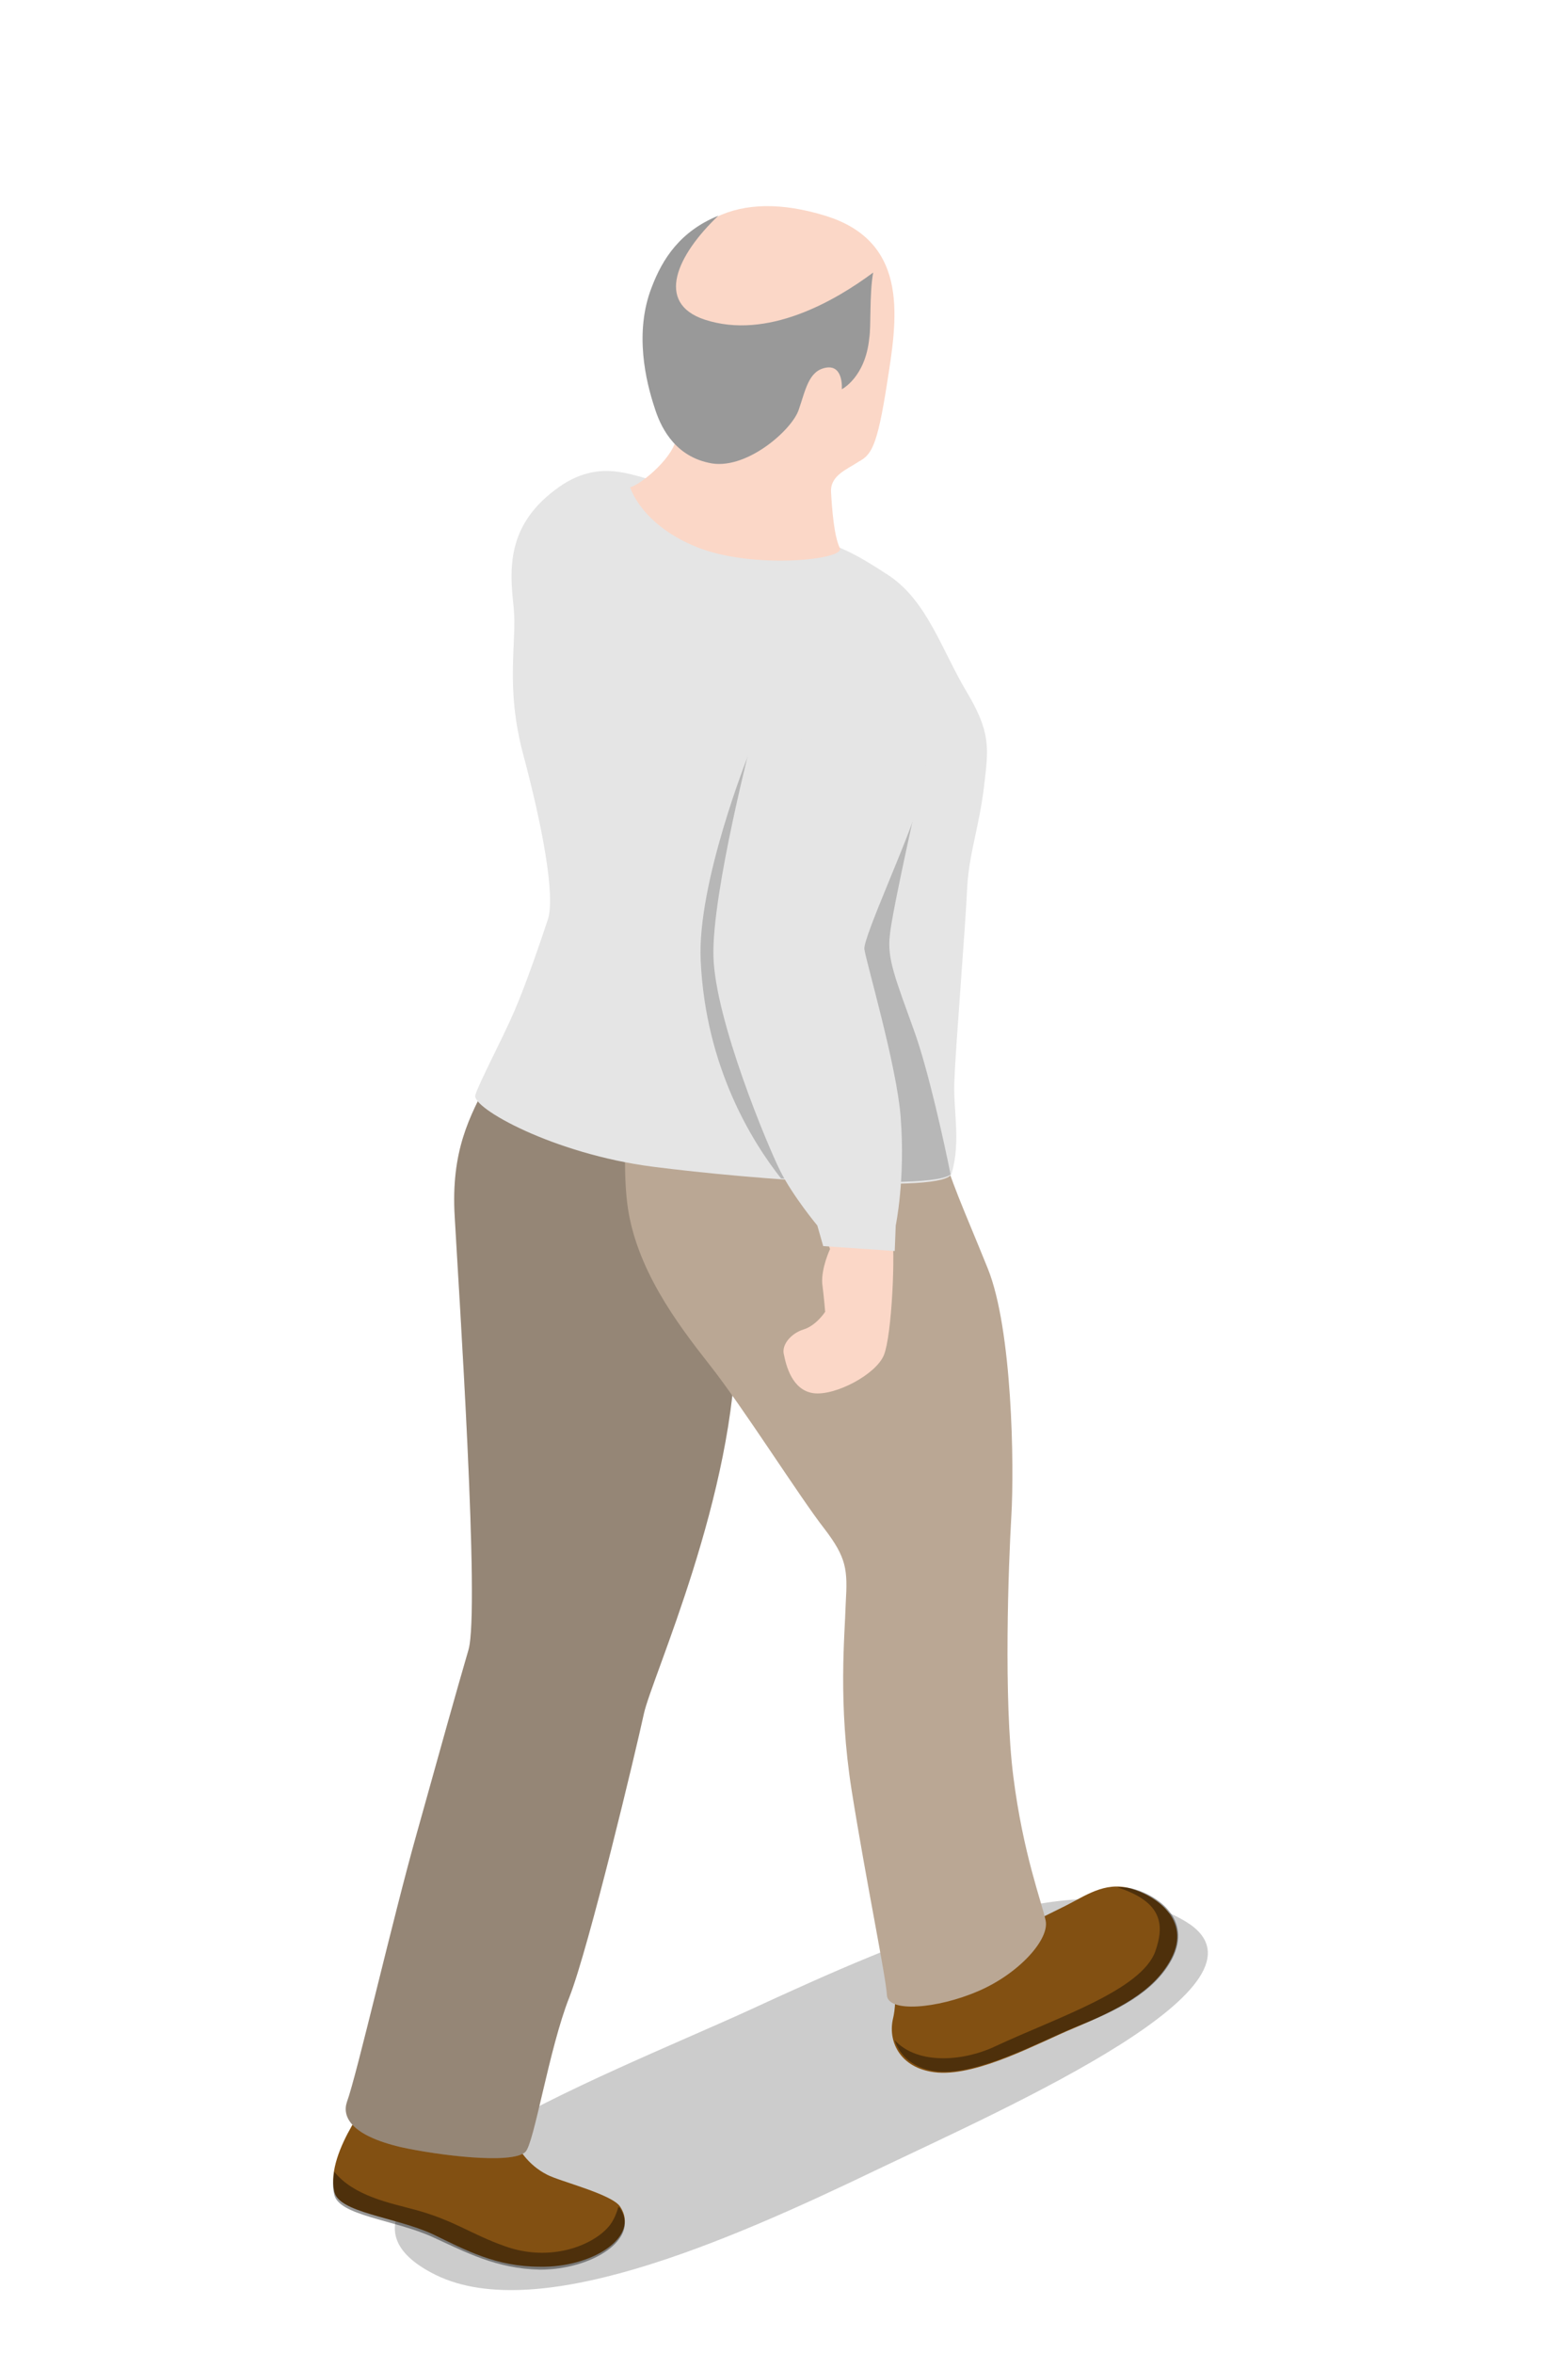 <?xml version="1.0" encoding="UTF-8"?><svg xmlns="http://www.w3.org/2000/svg" xmlns:xlink="http://www.w3.org/1999/xlink" version="1.1" id="Layer_1" x="0px" y="0px" viewBox="0 0 160 240" xml:space="preserve"><path opacity="0.2" d="M44 231.8c10.3 5.6 30.1-3.1 45.7-10.6 13.4-6.4 41.7-18.9 31.3-25.2s-28 1.4-44.7 9.1C61.6 211.8 29.4 224 44 231.8z"/><path fill="#825012" d="M38.4 213.2s4.7 2.5 7.5 2.6c2.7.1 5.6-.8 5.6-.8s.4 4.8 4.3 6.8c1.3.7 6.7 2 7.5 3.3 2 3.1-2.9 6.2-8.2 6.1-4.5 0-7.6-1.7-10.9-3.3-3.9-1.8-9.7-2.2-10.1-4.4-.9-4.1 4.3-10.3 4.3-10.3z"/><path opacity="0.4" d="M63.3 225.3c0-.1-.1-.1-.2-.2-.2.7-.5 1.4-.9 1.9-1.6 2-6 3.8-10.7 2.1-3.4-1.2-5.1-2.6-9.1-3.7-2.6-.7-6.3-1.4-8.3-3.9-.1.8-.2 1.5 0 2.3.4 2.2 6.2 2.6 10.1 4.4 3.3 1.5 6.4 3.2 10.9 3.3 5.3 0 10.2-3.1 8.2-6.2z"/><path fill="#825012" d="M91 201.1s6.6 2.2 9.3.9 3.5-5.2 3.5-5.2 2.9-1.4 4.9-2.4 4-2.5 6.6-1.8c2.6.7 6.3 3.2 4.2 7.2-1.8 3.4-5.5 5.2-10 7.1-3.6 1.5-9.6 4.8-13.8 4.5-3.7-.3-5.1-3-4.6-5.4.6-2.4-.1-4.9-.1-4.9z"/><path opacity="0.4" d="M119.6 199.8c2.1-4.1-1.6-6.6-4.2-7.2-.5-.1-.9-.1-1.4-.1 4.7 1.5 4.8 3.9 3.9 6.5-1.4 4-10.1 6.8-16.3 9.7-3.1 1.5-7.9 2-10.3-.6.5 1.6 2 3 4.5 3.2 4.1.3 10.2-3 13.8-4.5 4.4-1.7 8.2-3.6 10-7z"/><path fill="#BAA794" d="M54.9 99.7c-.8 2.6-3 6.6-5 10.4-2 3.8-3.9 7.3-3.5 14 .4 7.3 2.6 40.2 1.4 44.2-1.2 4.1-2.9 10.2-5.3 18.8-2.4 8.5-6.1 24.6-7.1 27.3-.5 1.5.4 3.4 5.5 4.6 3.6.8 11.3 1.8 12.7.5.9-.8 2.4-10.5 4.5-15.8 2-5.1 6.8-25.2 7.6-28.9.8-3.7 9.4-22.4 9.4-38.6 0-2.1.8-26.9.8-26.9l-21-9.6z"/><path opacity="0.2" d="M54.9 99.7c-.8 2.6-3 6.6-5 10.4-2 3.8-3.9 7.3-3.5 14 .4 7.3 2.6 40.2 1.4 44.2-1.2 4.1-2.9 10.2-5.3 18.8-2.4 8.5-6.1 24.6-7.1 27.3-.5 1.5.4 3.4 5.5 4.6 3.6.8 11.3 1.8 12.7.5.9-.8 2.4-10.5 4.5-15.8 2-5.1 6.8-25.2 7.6-28.9.8-3.7 9.4-22.4 9.4-38.6 0-2.1.8-26.9.8-26.9l-21-9.6z"/><path fill="#BAA794" d="M64.8 104.5s-1.6 11.7-.8 18.2c.8 6.6 5.1 12.3 8.4 16.5 3.4 4.3 9.2 13.5 11.7 16.7 2.3 3 2.4 4.2 2.2 7.6-.1 3.4-.8 10.2.6 19.1 1.5 9.4 3.5 19 3.6 20.9.1 1.8 5.1 1.4 9.3-.4s7.3-5.3 6.9-7.2-2.3-6.8-3.3-14.7-.5-21.5-.2-26.6c.3-5.1.1-19-2.4-25.2-2.5-6.2-3.9-9.1-4.7-12.5-.8-3.4-.4-8.5-.4-8.5l-30.9-3.9z"/><path fill="#E5E5E5" d="M68.1 49.3c-3.1-.4-6.7-3-11.5.7-4.9 3.7-4.6 8.1-4.2 11.8.4 3.7-.9 8.1 1 15.2s3.3 14.4 2.5 16.8c-.8 2.4-2.2 6.5-3.4 9.3-1.3 3-3.6 7.3-4 8.6-.4 1.3 8 6 18.1 7.3s29.9 2.8 30.5.7c1-3.4.1-6.6.3-9.7.1-3.1 1.1-15.2 1.3-19.6.2-3.4 1.2-6 1.7-10.1s.7-5.6-1.8-9.8c-2.5-4.2-4-9.2-7.9-11.8-3.5-2.3-4.9-2.9-7.2-3.6-2.4-.8-15.4-5.8-15.4-5.8z"/><path fill="#FBD7C7" d="M76.7 76.1l15.5 4.5s-2 6.6-3.3 10.1c-1.3 3.5-2.6 5.2-2.2 7s3.9 25.1 4.3 27.6c.4 2.5 0 10.9-.8 12.9s-5 4.2-7.2 3.9c-2.2-.3-2.8-2.9-3-3.9-.3-1 .7-2.2 2-2.6s2.2-1.8 2.2-1.8-.1-1.3-.3-2.9c-.1-1.6.8-3.5.8-3.5s-5.4-14-7-19-2.2-8.3-2.8-10.8c-.5-2.5-.4-9.2.4-13.4.8-4.5 1.4-8.1 1.4-8.1z"/><path fill="#FBD7C7" d="M64.3 49.7c1.2-.3 4.7-3.3 4.7-5.2s-3.8-9.2-2.4-13.8c2.6-8.5 8.8-11.4 17.6-8.7s7.3 10.8 6.3 17.2c-1 6.4-1.6 7.2-2.9 7.9-1.2.8-2.9 1.4-2.8 3.1.1 1.7.3 4.5.9 5.7.6 1.2-8.9 2.2-14.6-.1s-6.8-6.1-6.8-6.1z"/><path fill="#999" d="M89.1 27.8c-3.9 2.9-10.8 6.9-17.2 4.8-5.1-1.7-2.8-6.6 1.4-10.6-3.9 1.6-5.7 4.4-6.8 7.3-1.8 4.6-.6 9.6.3 12.3.5 1.6 1.8 4.8 5.5 5.6 3.7.9 8.5-3.3 9.2-5.4.7-2 1-4 2.8-4.3 1.8-.3 1.6 2.2 1.6 2.2s2.4-1.2 2.8-5.2c.2-1.2 0-4.5.4-6.7z"/><path opacity="0.2" d="M97 119.8c-.7-3.5-2.3-10.7-3.7-14.6-1.9-5.3-2.8-7.4-2.5-9.8C91 93 94 79.8 94 79.8l-17.6-2.9S71.1 90.1 71.5 98c.5 10.8 5.2 18.4 8.2 22.2 8.1.5 16 .6 17.3-.4z"/><path fill="#E5E5E5" d="M76.9 74.7s-4.3 16.4-4.1 22.9 5.5 19.2 6.8 21.8 3.8 5.6 3.8 5.6l.6 2.1 7.3.5.1-2.6s1-4.7.5-11.1c-.4-5.2-3.5-15.7-3.7-17.1-.1-1.3 4.7-11.6 5.5-14.8s.8-4.7.8-4.7l-17.6-2.6z"/></svg>